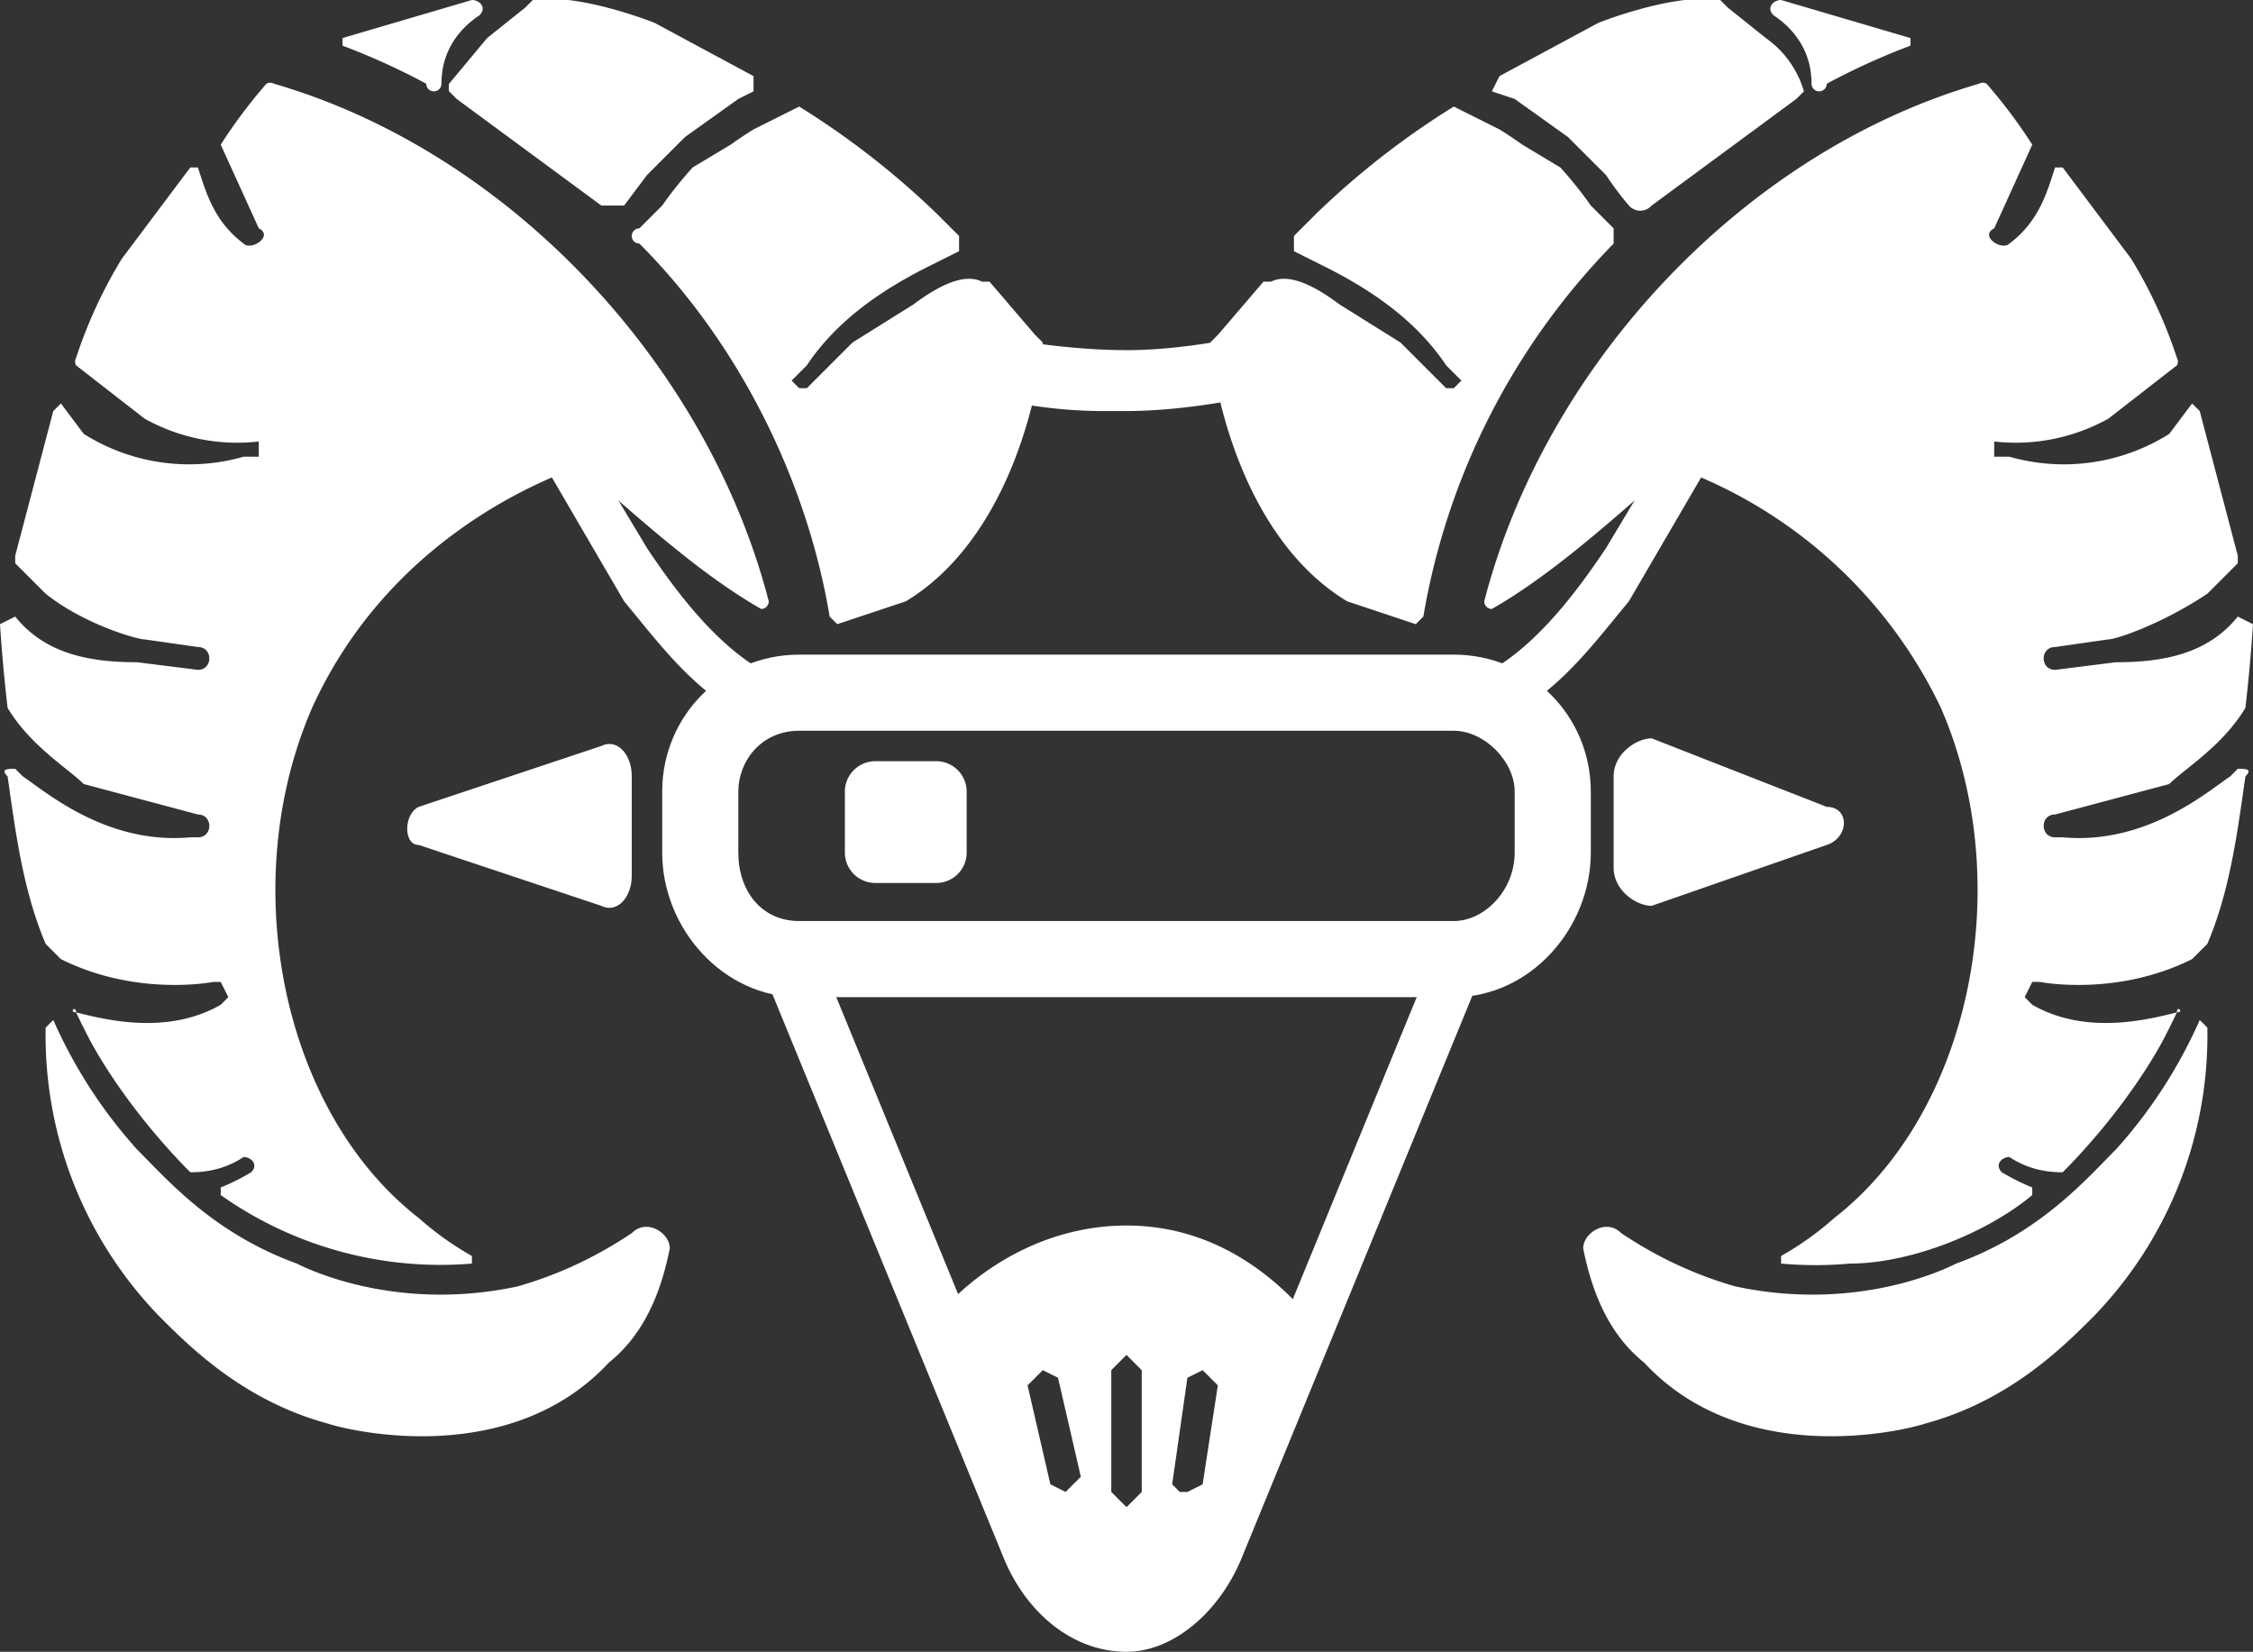 <svg width="296" height="217" fill="none" xmlns="http://www.w3.org/2000/svg"><rect width="100%" height="100%" fill="#333333" stroke="none"/><path d="M102 89c-7-3-13-11-17-17L73 52c-2-4-8 0-5 3l14 24c5 6 10 13 18 16 4 2 6-5 2-6Zm43-35c-11 0-20-3-24-5-2-1-3-3-2-5s3-3 5-2c3 2 15 4 24 4 10 0 21-3 24-4 1-1 4 0 5 2s0 4-2 5c-4 2-17 5-27 5h-3ZM68 169c-14 3-25-1-29-3-11-4-17-11-21-15a64 64 0 0 1-11-17l-1 1a53 53 0 0 0 15 38c4 4 11 11 22 14 3 1 24 6 37-8 5-4 7-10 8-15 0-2-3-4-5-2-3 2-8 5-15 7Z" fill="#fff"/><path d="M77 62c9 8 16 14 23 18a1 1 0 0 0 1-1c-8-31-34-59-65-68a1 1 0 0 0-1 0 69 69 0 0 0-6 8l5 11c2 1-1 3-2 2-4-3-5-7-6-10h-1l-9 12a62 62 0 0 0-6 13 1 1 0 0 0 0 1l9 7a25 25 0 0 0 15 3v2h-2a26 26 0 0 1-21-3l-3-4-1 1-5 19v1l4 4c5 4 12 6 13 6l7 1c2 0 2 3 0 3l-8-1c-6 0-12-1-16-6l-2 1a219 219 0 0 0 1 11c3 5 8 8 10 10l15 4c2 0 2 3 0 3h-1c-11 1-19-6-22-8l-1-1c-1 0-2 0-1 1 1 7 2 15 5 22l2 2c10 5 20 3 20 3h1l1 2-1 1c-7 4-15 2-19 1 0-1-1 0 0 0a91 91 0 0 0 2 4c5 9 12 16 13 17 1 0 4 0 7-2 1 0 2 1 1 2a28 28 0 0 1-4 2v1a50 50 0 0 0 33 9v-1a40 40 0 0 1-7-5c-18-14-24-44-14-67 10-22 30-30 36-32a1 1 0 0 1 0 1Zm59-18-6-7h-1c-2-1-5 0-9 3l-8 5-6 6h-1l-1-1 2-2c4-6 10-10 16-13l4-2v-2l-3-3a108 108 0 0 0-18-14l-6 3a55 55 0 0 0-3 2l-5 3a53 53 0 0 0-4 5l-3 3a1 1 0 0 0 0 2c13 13 22 31 25 49l1 1 9-3c10-6 16-19 18-33v-1l-1-1ZM90 18l7-5 2-1v-2L86 3S76-1 70 0l-1 1-5 4-5 6a3 3 0 0 0 0 1l1 1 19 14h3l3-4 3-3 2-2ZM62 0 45 5v1a90 90 0 0 1 11 5 1 1 0 0 0 2 0c0-4 2-7 5-9 1-1 0-2-1-2Zm86 217c-7 0-13-5-16-12l-32-78 7-3 32 78c2 5 5 8 9 8 3 0 7-3 9-8l32-78 6 3-32 78c-3 7-9 12-15 12Z" fill="#fff"/><path d="M148 161c-10 0-19 5-25 12l12 30c6 13 19 13 25 0l12-30c-6-7-14-12-24-12Zm-8 35-2-1-3-13 2-2 2 1 3 13-2 2Zm10 0-2 2-2-2v-16l2-2 2 2v16Zm10-14-2 13-2 1h-1l-1-1 2-14 2-1 2 2Zm-81-63-24-8c-2 0-2-4 0-5l24-8c2-1 4 1 4 4v13c0 3-2 5-4 4Zm44-3h-8a4 4 0 0 1-4-4v-8a4 4 0 0 1 4-4h8a4 4 0 0 1 4 4v8a4 4 0 0 1-4 4Zm94 3 23-8c3-1 3-5 0-5l-23-9c-2 0-5 2-5 5v12c0 3 3 5 5 5Z" fill="#fff"/><path d="M191 131h-86c-10 0-18-9-18-19v-8c0-10 8-18 18-18h86c10 0 18 8 18 18v8c0 10-8 19-18 19Zm-86-35c-5 0-8 4-8 8v8c0 5 3 9 8 9h86c4 0 8-4 8-9v-8c0-4-4-8-8-8h-86Z" fill="#fff"/><path d="M194 89c7-3 13-11 17-17l12-20c2-4 8 0 5 3l-14 24c-5 6-10 13-18 16-4 2-6-5-2-6Zm34 80c14 3 25-1 29-3 11-4 17-11 21-15a64 64 0 0 0 11-17l1 1a53 53 0 0 1-15 38c-4 4-11 11-22 14-3 1-24 6-37-8-5-4-7-10-8-15 0-2 3-4 5-2 3 2 8 5 15 7Z" fill="#fff"/><path d="M219 62c-9 8-16 14-23 18a1 1 0 0 1-1-1c8-31 34-59 65-68a1 1 0 0 1 1 0 69 69 0 0 1 6 8l-5 11c-2 1 1 3 2 2 4-3 5-7 6-10h1l9 12a62 62 0 0 1 6 13 1 1 0 0 1 0 1l-9 7a25 25 0 0 1-15 3v2h2a26 26 0 0 0 21-3l3-4 1 1 5 19v1l-4 4c-6 4-12 6-13 6l-7 1c-2 0-2 3 0 3l8-1c6 0 12-1 16-6l2 1a220 220 0 0 1-1 11c-3 5-8 8-10 10l-15 4c-2 0-2 3 0 3h1c11 1 19-6 22-8l1-1c1 0 2 0 1 1-1 7-2 15-5 22l-2 2c-10 5-20 3-20 3a38 38 0 0 0-1 0l-1 2 1 1c7 4 15 2 19 1 0-1 1 0 0 0a91 91 0 0 1-2 4c-5 9-12 16-13 17-1 0-4 0-7-2-1 0-2 1-1 2a28 28 0 0 0 4 2v1c-6 5-16 9-24 9a50 50 0 0 1-9 0v-1a40 40 0 0 0 7-5c18-14 24-44 14-67a62 62 0 0 0-36-32v1Zm-59-18 6-7h1c2-1 5 0 9 3l8 5 6 6h1l1-1-2-2c-4-6-10-10-16-13l-4-2v-2l3-3a107 107 0 0 1 18-14l6 3a55 55 0 0 1 3 2l5 3a53 53 0 0 1 4 5l3 3v2a92 92 0 0 0-25 49l-1 1-9-3c-10-6-16-19-18-33v-1l1-1Zm46-26-7-5-3-1 1-2 13-7s10-4 16-3l1 1 5 4a13 13 0 0 1 5 7l-1 1-19 14a2 2 0 0 1-3 0 43 43 0 0 1-3-4l-3-3-2-2Zm28-18 17 5v1a90 90 0 0 0-11 5 1 1 0 0 1-2 0c0-4-2-7-5-9-1-1 0-2 1-2Z" fill="#fff"/></svg>